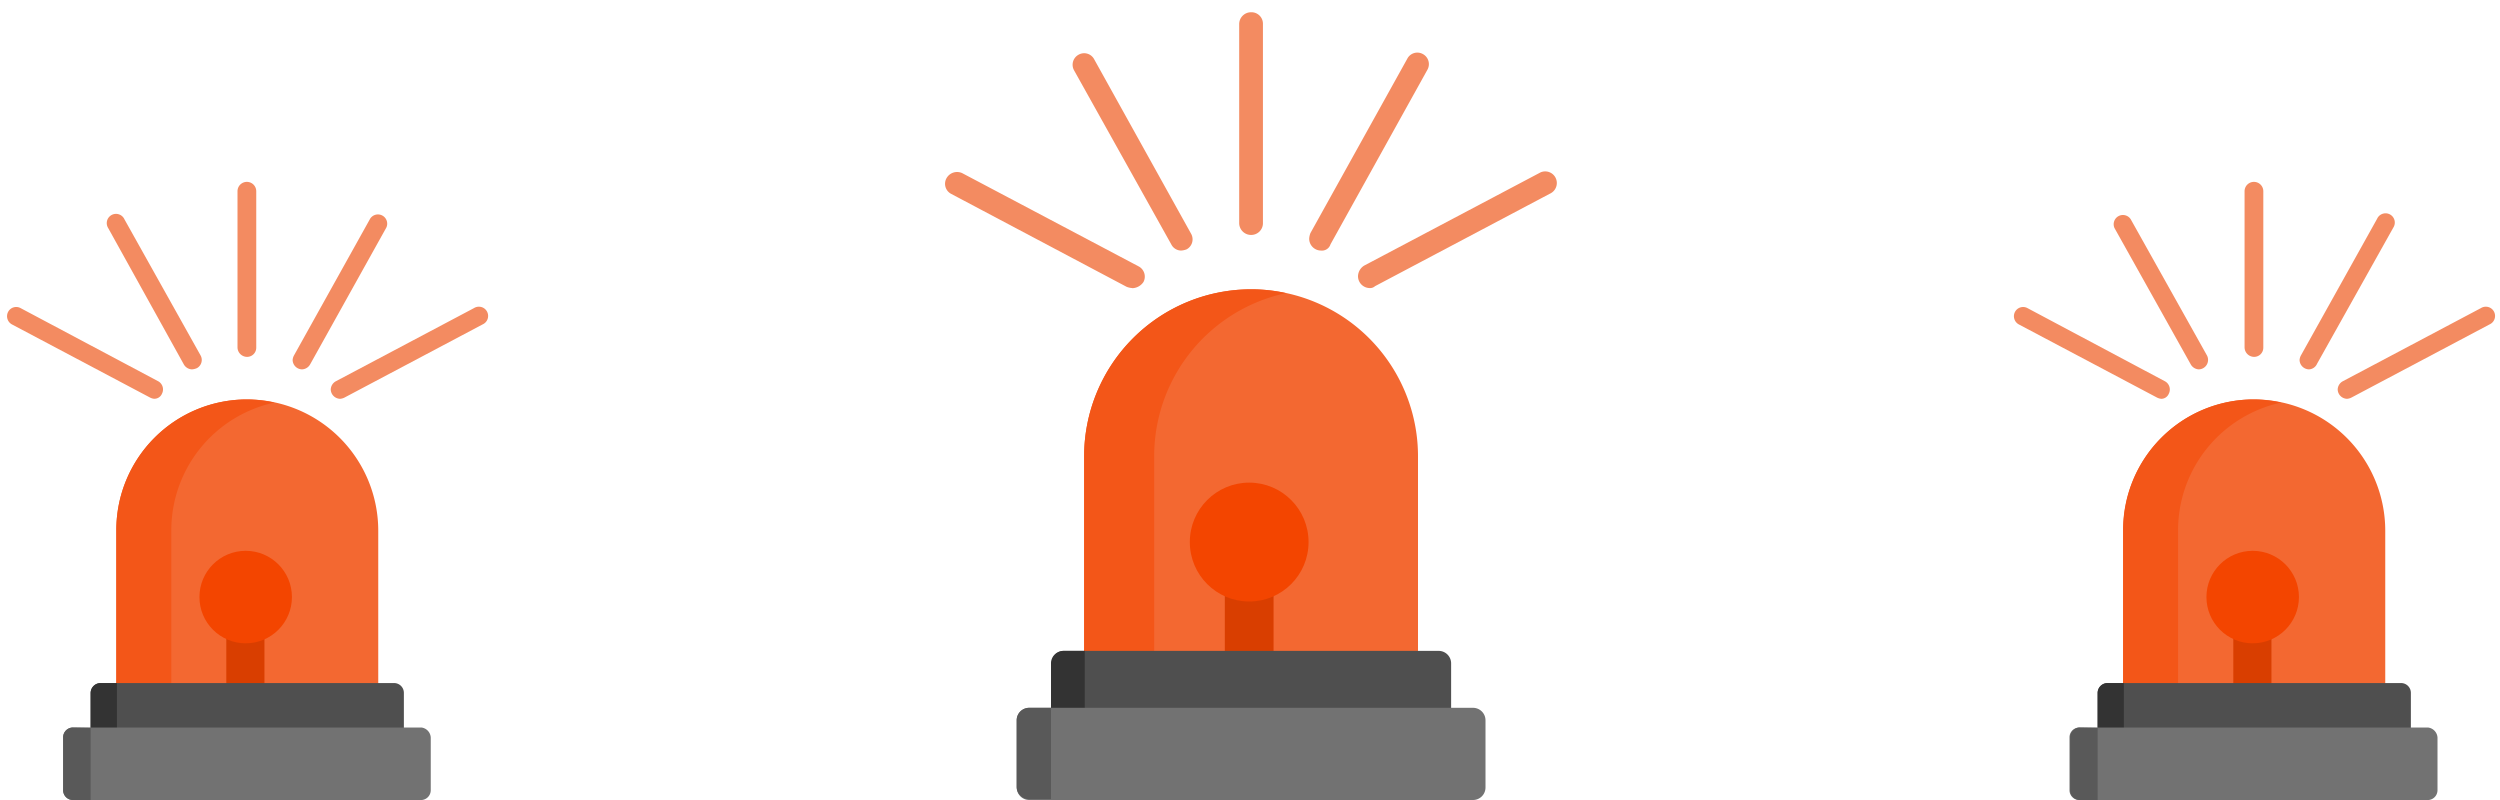 <svg xmlns="http://www.w3.org/2000/svg" width="400" height="128" viewBox="0 0 400 128">
  <title>trend-alert</title>
  <g id="Layer_2" data-name="Layer 2">
    <g id="Layer_1-2" data-name="Layer 1">
      <path id="Path_161" data-name="Path 161" d="M200.17,46.29h0A26.72,26.72,0,0,0,173.46,73v35.12h53.42V73A26.71,26.71,0,0,0,200.17,46.29Z" style="fill: #f36831"/>
      <path id="Path_162" data-name="Path 162" d="M205.77,46.9a25.36,25.36,0,0,0-5.6-.61h0A26.72,26.72,0,0,0,173.46,73h0v35.12h11.21V73A26.67,26.67,0,0,1,205.77,46.9Z" style="fill: #f35618"/>
      <rect id="Rectangle_105" data-name="Rectangle 105" x="195.97" y="92.03" width="7.8" height="16.11" style="fill: #d93e00"/>
      <path id="Path_163" data-name="Path 163" d="M232.18,106.14v10.41H168.26V106.14a2,2,0,0,1,2-2h59.92A2,2,0,0,1,232.18,106.14Z" style="fill: #4f4f4f"/>
      <path id="Path_164" data-name="Path 164" d="M173.56,104.14v12.41h-5.4V106.14a2,2,0,0,1,2-2Z" style="fill: #333"/>
      <path id="Path_165" data-name="Path 165" d="M237.68,115.25V126a2,2,0,0,1-2,2h-71a2,2,0,0,1-2-2V115.25a2,2,0,0,1,2-2h71A2,2,0,0,1,237.68,115.25Z" style="fill: #727272"/>
      <path id="Path_166" data-name="Path 166" d="M168.16,113.25v14.61h-3.5a2,2,0,0,1-2-2V115.25a2,2,0,0,1,2-2Z" style="fill: #595959"/>
      <path id="Path_167" data-name="Path 167" d="M200.17,37.59a1.9,1.9,0,0,1-1.9-1.9h0V3.86a1.9,1.9,0,0,1,1.9-1.9,1.84,1.84,0,0,1,1.9,1.9V35.79a1.88,1.88,0,0,1-1.9,1.8Z" style="fill: #f38b61"/>
      <path id="Path_168" data-name="Path 168" d="M189,40.09a1.78,1.78,0,0,1-1.6-1L171.86,11.27a1.83,1.83,0,0,1,.7-2.51,1.81,1.81,0,0,1,2.5.71l15.51,27.92a1.82,1.82,0,0,1-.7,2.5,2.92,2.92,0,0,1-.9.2Z" style="fill: #f38b61"/>
      <path id="Path_169" data-name="Path 169" d="M181.16,46.09a2.92,2.92,0,0,1-.9-.2L152.15,31a1.82,1.82,0,0,1-.7-2.5,1.94,1.94,0,0,1,2.5-.8l28.21,14.91a1.85,1.85,0,0,1,.8,2.5,2.23,2.23,0,0,1-1.8,1Z" style="fill: #f38b61"/>
      <path id="Path_170" data-name="Path 170" d="M211.37,40.09a1.9,1.9,0,0,1-1.9-1.9,2.92,2.92,0,0,1,.2-.9L225.18,9.37a1.81,1.81,0,0,1,2.5-.71,1.83,1.83,0,0,1,.7,2.51h0l-15.5,27.92A1.43,1.43,0,0,1,211.37,40.09Z" style="fill: #f38b61"/>
      <path id="Path_171" data-name="Path 171" d="M219.18,46.09a1.9,1.9,0,0,1-1.9-1.9,2.06,2.06,0,0,1,1-1.7l28.21-14.91a1.86,1.86,0,0,1,1.7,3.3L220,45.79A1.14,1.14,0,0,1,219.18,46.09Z" style="fill: #f38b61"/>
      <ellipse id="Ellipse_17" data-name="Ellipse 17" cx="199.87" cy="86.73" rx="9.5" ry="9.51" style="fill: #f34500"/>
      <path id="Path_161-2" data-name="Path 161-2" d="M360.63,63.91h0a20.9,20.9,0,0,0-20.91,20.92h0v27.52h41.92V84.93A21,21,0,0,0,360.63,63.91Z" style="fill: #f36831"/>
      <path id="Path_162-2" data-name="Path 162-2" d="M365,64.41a21.18,21.18,0,0,0-4.4-.5h0a20.9,20.9,0,0,0-20.91,20.92h0v27.52h8.8V84.93A20.92,20.92,0,0,1,365,64.41Z" style="fill: #f35618"/>
      <rect id="Rectangle_105-2" data-name="Rectangle 105-2" x="357.33" y="99.74" width="6.1" height="12.61" style="fill: #d93e00"/>
      <path id="Path_163-2" data-name="Path 163-2" d="M385.74,110.85V119H335.62v-8.1a1.59,1.59,0,0,1,1.6-1.61h47A1.57,1.57,0,0,1,385.74,110.85Z" style="fill: #4f4f4f"/>
      <path id="Path_164-2" data-name="Path 164-2" d="M339.82,109.24V119h-4.2v-8.1a1.59,1.59,0,0,1,1.6-1.61h2.6Z" style="fill: #333"/>
      <path id="Path_165-2" data-name="Path 165-2" d="M390,118v8.41a1.58,1.58,0,0,1-1.6,1.6H332.72a1.58,1.58,0,0,1-1.6-1.6h0V118a1.58,1.58,0,0,1,1.6-1.6h55.72A1.72,1.72,0,0,1,390,118Z" style="fill: #727272"/>
      <path id="Path_166-2" data-name="Path 166-2" d="M335.62,116.45V128h-2.8a1.58,1.58,0,0,1-1.6-1.6h0V118a1.58,1.58,0,0,1,1.6-1.6h0Z" style="fill: #595959"/>
      <path id="Path_167-2" data-name="Path 167-2" d="M360.63,57.1a1.54,1.54,0,0,1-1.5-1.5v-25a1.5,1.5,0,1,1,3,0v25a1.47,1.47,0,0,1-1.5,1.5Z" style="fill: #f38b61"/>
      <path id="Path_168-2" data-name="Path 168-2" d="M351.82,59.1a1.56,1.56,0,0,1-1.3-.8l-12.2-21.81a1.48,1.48,0,0,1,2.6-1.4h0L353.13,56.9a1.52,1.52,0,0,1-1.31,2.2Z" style="fill: #f38b61"/>
      <path id="Path_169-2" data-name="Path 169-2" d="M345.82,63.81a1.85,1.85,0,0,1-.7-.2L323,51.9a1.49,1.49,0,0,1-.6-2,1.47,1.47,0,0,1,2-.6l22,11.71a1.49,1.49,0,0,1,.6,2,1.3,1.3,0,0,1-1.2.8Z" style="fill: #f38b61"/>
      <path id="Path_170-2" data-name="Path 170-2" d="M369.43,59.1a1.54,1.54,0,0,1-1.5-1.5,1.85,1.85,0,0,1,.2-.7L380.34,35a1.48,1.48,0,1,1,2.6,1.4h0L370.73,58.2A1.48,1.48,0,0,1,369.43,59.1Z" style="fill: #f38b61"/>
      <path id="Path_171-2" data-name="Path 171-2" d="M375.53,63.81a1.54,1.54,0,0,1-1.5-1.5,1.56,1.56,0,0,1,.8-1.3L396.94,49.3a1.48,1.48,0,1,1,1.4,2.6L376.23,63.61A1.85,1.85,0,0,1,375.53,63.81Z" style="fill: #f38b61"/>
      <circle id="Ellipse_17-2" data-name="Ellipse 17-2" cx="360.43" cy="95.53" r="7.4" style="fill: #f34500"/>
      <path id="Path_161-3" data-name="Path 161-3" d="M39.51,63.91h0a20.9,20.9,0,0,0-20.9,20.92h0v27.52H60.52V84.93A21,21,0,0,0,39.51,63.91Z" style="fill: #f36831"/>
      <path id="Path_162-3" data-name="Path 162-3" d="M43.92,64.41a21.36,21.36,0,0,0-4.41-.5h0a20.9,20.9,0,0,0-20.9,20.92h0v27.52h8.8V84.93A20.91,20.91,0,0,1,43.92,64.41Z" style="fill: #f35618"/>
      <rect id="Rectangle_105-3" data-name="Rectangle 105-3" x="36.21" y="99.74" width="6.1" height="12.61" style="fill: #d93e00"/>
      <path id="Path_163-3" data-name="Path 163-3" d="M64.62,110.85V119H14.5v-8.1a1.6,1.6,0,0,1,1.61-1.61h47A1.57,1.57,0,0,1,64.62,110.85Z" style="fill: #4f4f4f"/>
      <path id="Path_164-3" data-name="Path 164-3" d="M18.71,109.24V119H14.5v-8.1a1.6,1.6,0,0,1,1.61-1.61h2.6Z" style="fill: #333"/>
      <path id="Path_165-3" data-name="Path 165-3" d="M68.92,118v8.41a1.58,1.58,0,0,1-1.6,1.6H11.7a1.58,1.58,0,0,1-1.6-1.6h0V118a1.58,1.58,0,0,1,1.6-1.6H67.42A1.71,1.71,0,0,1,68.92,118Z" style="fill: #727272"/>
      <path id="Path_166-3" data-name="Path 166-3" d="M14.5,116.45V128H11.7a1.58,1.58,0,0,1-1.6-1.6h0V118a1.58,1.58,0,0,1,1.6-1.6h0Z" style="fill: #595959"/>
      <path id="Path_167-3" data-name="Path 167-3" d="M39.51,57.1A1.54,1.54,0,0,1,38,55.6v-25a1.5,1.5,0,0,1,3,0v25a1.47,1.47,0,0,1-1.5,1.5Z" style="fill: #f38b61"/>
      <path id="Path_168-3" data-name="Path 168-3" d="M30.71,59.1a1.56,1.56,0,0,1-1.3-.8L17.31,36.49a1.48,1.48,0,1,1,2.6-1.4h0L32.11,56.9a1.49,1.49,0,0,1-.6,2,2.35,2.35,0,0,1-.8.2Z" style="fill: #f38b61"/>
      <path id="Path_169-3" data-name="Path 169-3" d="M24.71,63.81a1.85,1.85,0,0,1-.7-.2L1.9,51.9a1.49,1.49,0,0,1-.6-2,1.46,1.46,0,0,1,2-.6L25.31,61a1.49,1.49,0,0,1,.6,2,1.3,1.3,0,0,1-1.2.8Z" style="fill: #f38b61"/>
      <path id="Path_170-3" data-name="Path 170-3" d="M48.32,59.1a1.54,1.54,0,0,1-1.5-1.5,1.85,1.85,0,0,1,.2-.7L59.22,35a1.48,1.48,0,0,1,2.6,1.4h0L49.62,58.3A1.56,1.56,0,0,1,48.32,59.1Z" style="fill: #f38b61"/>
      <path id="Path_171-3" data-name="Path 171-3" d="M54.42,63.81a1.54,1.54,0,0,1-1.5-1.5,1.56,1.56,0,0,1,.8-1.3L75.83,49.3a1.48,1.48,0,1,1,1.4,2.6L55.12,63.61A1.85,1.85,0,0,1,54.42,63.81Z" style="fill: #f38b61"/>
      <circle id="Ellipse_17-3" data-name="Ellipse 17-3" cx="39.31" cy="95.53" r="7.4" style="fill: #f34500"/>
      <rect width="400" height="128" style="fill: none"/>
    </g>
  </g>
</svg>

